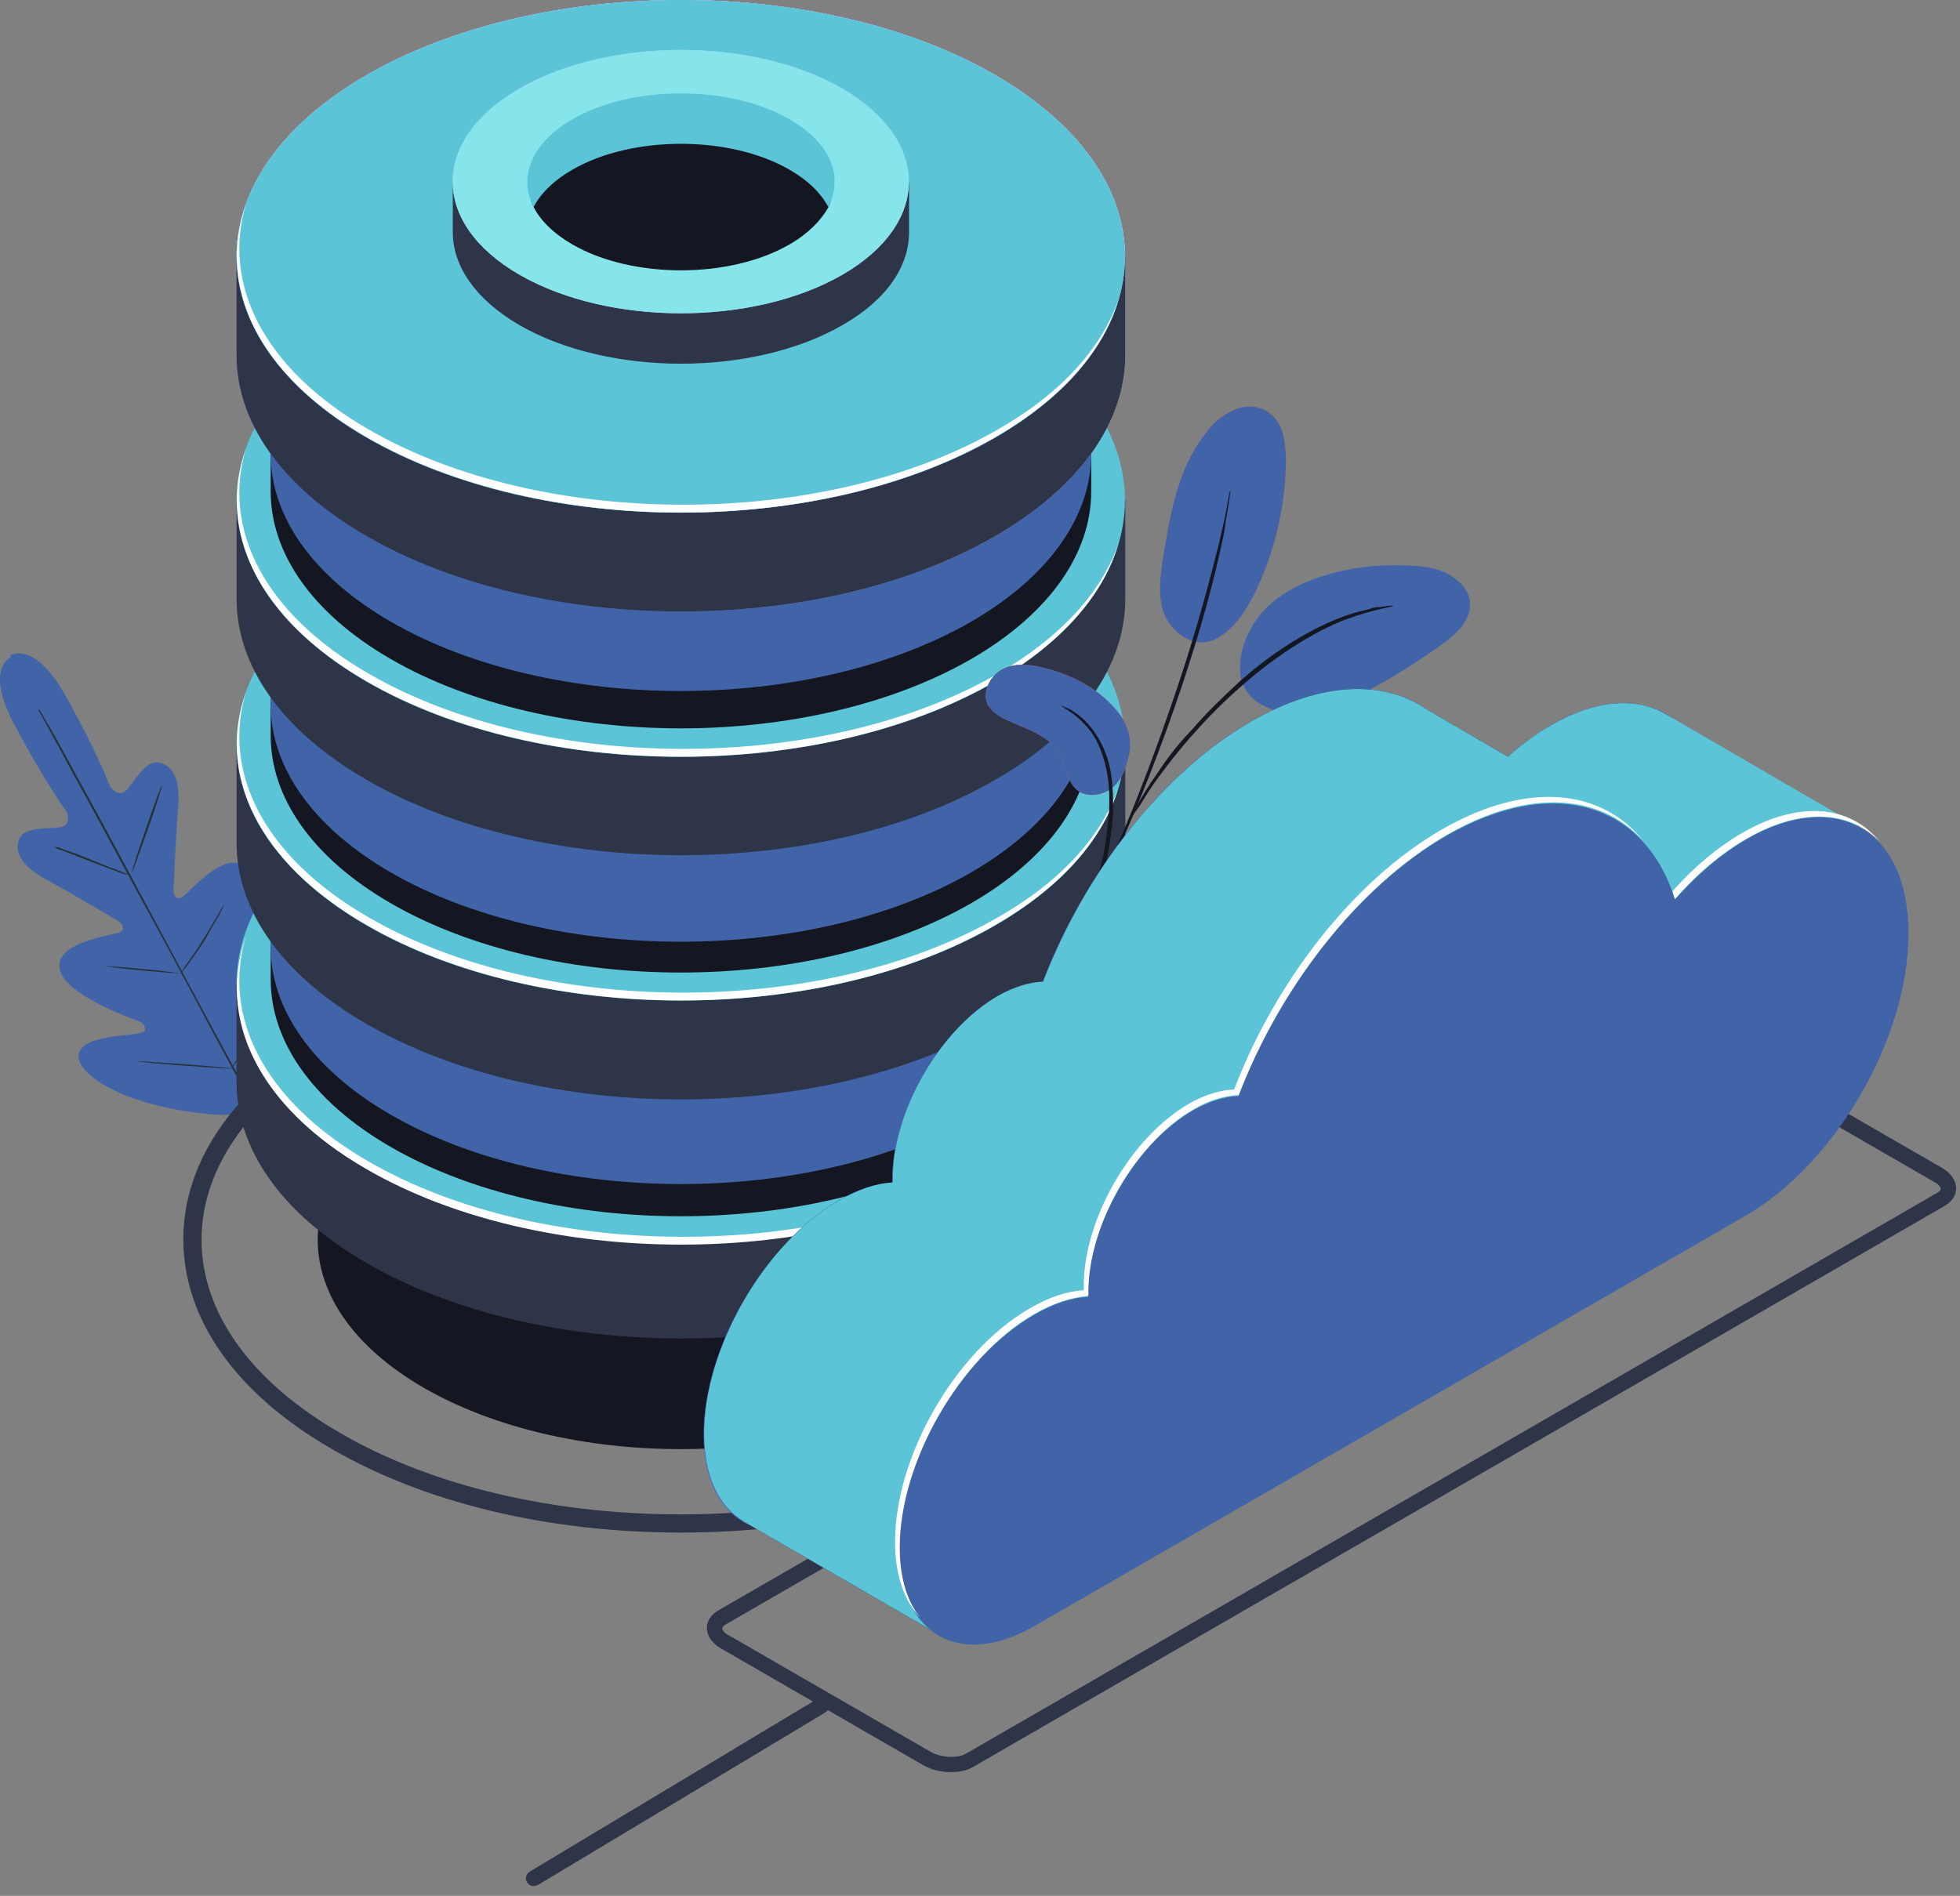 <svg width="154" height="149" viewBox="0 0 154 149" fill="none" xmlns="http://www.w3.org/2000/svg">
<rect x="0" y="0" width="154" height="149" fill="#808080" stroke="none"/>
<path d="M0.865 51.647C0.865 51.647 -1.264 52.491 1.158 57.004C3.58 61.554 5.231 63.793 5.231 63.793C5.231 63.793 5.671 64.857 4.754 65.004C3.837 65.187 1.892 64.894 1.488 65.994C1.085 67.132 1.929 68.196 3.617 69.113C5.305 70.031 8.937 72.159 9.268 72.379C9.598 72.563 9.928 73.076 9.341 73.296C8.717 73.517 4.314 74.067 4.681 76.122C5.048 78.177 10.185 79.975 10.735 80.195C11.286 80.379 11.396 80.635 11.396 80.966C11.359 81.296 9.855 81.296 8.57 81.516C7.323 81.736 5.892 82.14 6.222 83.351C6.552 84.525 9.598 86.983 16.937 87.607L20.349 87.644L22.147 84.708C25.67 78.213 25.229 74.324 24.459 73.407C23.652 72.489 22.477 73.443 21.633 74.397C20.79 75.351 19.909 76.562 19.652 76.415C19.358 76.305 19.248 76.049 19.395 75.462C19.505 74.874 20.826 69.627 19.285 68.159C17.744 66.692 14.882 70.104 14.368 70.471C13.854 70.838 13.634 70.324 13.634 69.921C13.671 69.517 13.818 65.334 14.001 63.426C14.148 61.518 13.744 60.233 12.533 59.94C11.396 59.683 10.552 61.481 9.928 62.105C9.304 62.765 8.644 61.811 8.644 61.811C8.644 61.811 7.69 59.206 5.158 54.693C2.663 50.216 0.754 51.537 0.754 51.537" fill="#4164A9"/>
<path d="M3.03 55.72C3.03 55.72 3.066 55.757 3.103 55.794C3.14 55.867 3.213 55.94 3.286 56.087C3.433 56.344 3.617 56.711 3.91 57.151C4.461 58.069 5.158 59.426 6.075 61.078C7.91 64.38 10.368 69.004 13.084 74.067C15.799 79.168 18.294 83.754 20.092 87.057C21.01 88.745 21.707 90.066 22.221 90.983C22.477 91.46 22.661 91.79 22.808 92.047C22.881 92.194 22.918 92.231 22.954 92.304C22.991 92.378 22.991 92.414 22.991 92.414C22.991 92.414 22.954 92.378 22.918 92.341C22.881 92.267 22.808 92.194 22.734 92.047C22.587 91.79 22.404 91.424 22.11 90.983C21.56 90.066 20.863 88.708 19.945 87.057C18.111 83.754 15.652 79.131 12.937 74.031C10.148 68.967 7.726 64.38 5.892 61.078C4.974 59.39 4.277 58.069 3.763 57.151C3.507 56.674 3.323 56.344 3.176 56.087C3.103 55.94 3.066 55.904 3.03 55.83C3.03 55.757 3.03 55.72 3.03 55.72Z" fill="#263238"/>
<path d="M4.241 66.545C4.241 66.545 4.314 66.545 4.498 66.582C4.681 66.618 4.865 66.692 5.121 66.802C5.672 66.985 6.406 67.242 7.176 67.572C7.984 67.903 8.681 68.196 9.231 68.38C9.488 68.49 9.671 68.563 9.855 68.636C10.002 68.71 10.075 68.71 10.075 68.747C10.075 68.747 10.002 68.747 9.818 68.71C9.635 68.673 9.451 68.6 9.194 68.49C8.644 68.306 7.947 68.013 7.14 67.719C6.332 67.389 5.635 67.132 5.085 66.912C4.828 66.802 4.608 66.765 4.461 66.692C4.351 66.582 4.241 66.545 4.241 66.545Z" fill="#263238"/>
<path d="M11.469 65.114C10.809 66.985 10.332 68.526 10.368 68.563C10.405 68.563 10.956 67.059 11.616 65.187C12.277 63.316 12.754 61.775 12.717 61.738C12.68 61.701 12.093 63.242 11.469 65.114Z" fill="#263238"/>
<path d="M14.148 76.525C14.148 76.525 14.221 76.452 14.295 76.305C14.405 76.159 14.515 75.975 14.698 75.718C15.029 75.241 15.506 74.617 15.946 73.847C16.423 73.113 16.827 72.416 17.12 71.902C17.23 71.682 17.377 71.462 17.45 71.315C17.561 71.168 17.597 71.095 17.597 71.095C17.597 71.095 17.561 71.205 17.524 71.315C17.45 71.462 17.34 71.682 17.23 71.902C16.937 72.416 16.533 73.076 16.093 73.883C15.616 74.617 15.139 75.278 14.808 75.755C14.625 76.012 14.478 76.159 14.368 76.305C14.258 76.489 14.185 76.562 14.148 76.525Z" fill="#263238"/>
<path d="M8.276 75.939C8.276 75.939 8.386 75.939 8.533 75.939C8.68 75.975 8.9 75.939 9.157 75.975C9.707 76.012 10.441 76.085 11.249 76.159C12.056 76.232 12.79 76.305 13.303 76.379C13.56 76.415 13.78 76.452 13.927 76.452C14.074 76.489 14.147 76.489 14.147 76.489C14.147 76.489 14.037 76.489 13.891 76.489C13.744 76.452 13.524 76.489 13.267 76.452C12.716 76.415 11.982 76.342 11.175 76.269C10.368 76.195 9.634 76.122 9.12 76.049C8.863 76.012 8.643 75.975 8.497 75.975C8.35 75.939 8.276 75.939 8.276 75.939Z" fill="#263238"/>
<path d="M10.735 83.424C10.735 83.424 10.845 83.424 11.028 83.424C11.212 83.424 11.505 83.424 11.836 83.46C12.496 83.497 13.487 83.571 14.514 83.644C15.542 83.717 16.496 83.791 17.193 83.864C17.523 83.901 17.817 83.938 18 83.938C18.184 83.938 18.294 83.974 18.294 83.974C18.294 83.974 18.184 83.974 18 83.974C17.817 83.974 17.523 83.974 17.193 83.938C16.532 83.901 15.542 83.828 14.514 83.754C13.487 83.681 12.533 83.607 11.836 83.534C11.505 83.497 11.212 83.46 11.028 83.46C10.845 83.424 10.735 83.46 10.735 83.424Z" fill="#263238"/>
<path d="M18.148 83.974C18.148 83.974 18.184 83.864 18.331 83.681C18.478 83.497 18.625 83.24 18.808 82.947C19.212 82.323 19.762 81.479 20.349 80.525C20.936 79.571 21.45 78.69 21.817 78.03C22 77.736 22.147 77.48 22.257 77.259C22.331 77.076 22.441 76.966 22.441 76.966C22.441 76.966 22.404 77.076 22.331 77.259C22.257 77.443 22.11 77.7 21.927 78.03C21.597 78.69 21.083 79.571 20.496 80.525C19.909 81.479 19.358 82.36 18.955 82.947C18.735 83.24 18.551 83.497 18.441 83.644C18.221 83.901 18.148 83.974 18.148 83.974Z" fill="#263238"/>
<path d="M53.484 120.448C43.136 120.448 33.413 118.137 26.074 113.88C18.552 109.55 14.405 103.679 14.405 97.404C14.405 91.13 18.552 85.295 26.074 80.929C41.192 72.196 65.777 72.196 80.895 80.929C88.417 85.259 92.564 91.13 92.564 97.404C92.564 103.679 88.417 109.514 80.895 113.88C73.593 118.137 63.832 120.448 53.484 120.448ZM53.484 75.828C43.834 75.828 34.147 77.957 26.808 82.213C19.726 86.286 15.836 91.68 15.836 97.441C15.836 103.165 19.726 108.596 26.808 112.669C33.926 116.779 43.393 119.017 53.484 119.017C63.575 119.017 73.079 116.742 80.161 112.669C87.243 108.596 91.132 103.202 91.132 97.441C91.132 91.717 87.243 86.286 80.161 82.213C72.822 77.957 63.172 75.828 53.484 75.828Z" fill="#2F3549"/>
<path d="M73.63 109.073C62.511 115.495 44.458 115.495 33.303 109.073C22.184 102.652 22.184 92.231 33.303 85.809C44.421 79.388 62.475 79.388 73.63 85.809C84.785 92.231 84.785 102.652 73.63 109.073Z" fill="#141621"/>
<path d="M88.416 85.038V77.296H85.738C84.05 74.948 81.518 72.709 78.179 70.801C64.529 62.912 42.439 62.912 28.825 70.801C25.486 72.709 22.991 74.948 21.266 77.296H18.588V85.038C18.588 90.212 22 95.35 28.825 99.276C42.475 107.165 64.565 107.165 78.179 99.276C85.004 95.35 88.416 90.176 88.416 85.038Z" fill="#2F3549"/>
<path d="M78.18 91.534C64.529 99.386 42.44 99.386 28.826 91.534C15.176 83.644 15.176 70.911 28.826 63.022C42.476 55.17 64.566 55.17 78.18 63.022C91.793 70.875 91.793 83.644 78.18 91.534Z" fill="#5BC4D6"/>
<path d="M85.738 76.966V66.398H83.28C81.702 64.196 79.39 62.178 76.308 60.38C63.722 53.115 43.32 53.115 30.697 60.38C27.615 62.142 25.303 64.196 23.725 66.398H21.267V76.966C21.267 81.736 24.422 86.506 30.697 90.139C43.283 97.405 63.685 97.405 76.308 90.139C82.582 86.506 85.738 81.736 85.738 76.966Z" fill="#141621"/>
<path d="M85.738 74.434V63.866H83.28C81.702 61.665 79.39 59.647 76.308 57.849C63.722 50.583 43.32 50.583 30.697 57.849C27.615 59.61 25.303 61.665 23.725 63.866H21.267V74.434C21.267 79.204 24.422 83.975 30.697 87.607C43.283 94.873 63.685 94.873 76.308 87.607C82.582 83.975 85.738 79.204 85.738 74.434Z" fill="#4164A9"/>
<path d="M76.271 79.571C63.685 86.837 43.283 86.837 30.66 79.571C18.074 72.306 18.074 60.527 30.66 53.262C43.247 45.996 63.648 45.996 76.271 53.262C88.894 60.527 88.894 72.306 76.271 79.571Z" fill="#BCBEFF"/>
<path d="M88.416 66.251V58.509H85.738C84.05 56.16 81.518 53.922 78.179 52.014C64.529 44.125 42.439 44.125 28.825 52.014C25.486 53.922 22.991 56.16 21.266 58.509H18.588V66.251C18.588 71.425 22 76.562 28.825 80.489C42.475 88.378 64.565 88.378 78.179 80.489C85.004 76.562 88.416 71.389 88.416 66.251Z" fill="#2F3549"/>
<path d="M78.18 72.746C64.529 80.599 42.44 80.599 28.826 72.746C15.176 64.857 15.176 52.124 28.826 44.235C42.476 36.382 64.566 36.382 78.18 44.235C91.793 52.124 91.793 64.893 78.18 72.746Z" fill="#5BC4D6"/>
<path d="M85.738 57.812V47.244H83.28C81.702 45.042 79.39 43.024 76.308 41.226C63.722 33.961 43.32 33.961 30.697 41.226C27.615 42.987 25.303 45.042 23.725 47.244H21.267V57.812C21.267 62.582 24.422 67.352 30.697 70.985C43.283 78.25 63.685 78.25 76.308 70.985C82.582 67.352 85.738 62.582 85.738 57.812Z" fill="#141621"/>
<path d="M85.738 55.39V44.822H83.28C81.702 42.62 79.39 40.602 76.308 38.804C63.722 31.539 43.32 31.539 30.697 38.804C27.615 40.565 25.303 42.62 23.725 44.822H21.267V55.39C21.267 60.16 24.422 64.93 30.697 68.563C43.283 75.828 63.685 75.828 76.308 68.563C82.582 64.93 85.738 60.16 85.738 55.39Z" fill="#4164A9"/>
<path d="M76.271 60.417C63.685 67.682 43.283 67.682 30.66 60.417C18.074 53.151 18.074 41.373 30.66 34.107C43.247 26.842 63.648 26.842 76.271 34.107C88.894 41.336 88.894 53.115 76.271 60.417Z" fill="#BCBEFF"/>
<path d="M88.416 47.06V39.318H85.738C84.05 36.97 81.518 34.731 78.179 32.823C64.529 24.934 42.439 24.934 28.825 32.823C25.486 34.731 22.991 36.97 21.266 39.318H18.588V47.06C18.588 52.234 22 57.371 28.825 61.298C42.475 69.187 64.565 69.187 78.179 61.298C85.004 57.371 88.416 52.234 88.416 47.06Z" fill="#2F3549"/>
<path d="M78.18 53.592C64.529 61.445 42.44 61.445 28.826 53.592C15.176 45.703 15.176 32.97 28.826 25.081C42.476 17.228 64.566 17.228 78.18 25.081C91.793 32.933 91.793 45.703 78.18 53.592Z" fill="#5BC4D6"/>
<path d="M85.738 38.621V28.053H83.28C81.702 25.851 79.39 23.833 76.308 22.035C63.722 14.77 43.32 14.77 30.697 22.035C27.615 23.796 25.303 25.851 23.725 28.053H21.267V38.621C21.267 43.391 24.422 48.161 30.697 51.794C43.283 59.059 63.685 59.059 76.308 51.794C82.582 48.161 85.738 43.391 85.738 38.621Z" fill="#141621"/>
<path d="M85.738 35.685V25.117H83.28C81.702 22.916 79.39 20.898 76.308 19.099C63.722 11.834 43.32 11.834 30.697 19.099C27.615 20.861 25.303 22.916 23.725 25.117H21.267V35.685C21.267 40.455 24.422 45.226 30.697 48.858C43.283 56.124 63.685 56.124 76.308 48.858C82.582 45.226 85.738 40.455 85.738 35.685Z" fill="#4164A9"/>
<path d="M76.271 41.226C63.685 48.492 43.283 48.492 30.66 41.226C18.074 33.961 18.074 22.182 30.66 14.916C43.247 7.651 63.648 7.651 76.271 14.916C88.894 22.182 88.894 33.961 76.271 41.226Z" fill="#BCBEFF"/>
<path d="M88.417 27.906V20.164H85.739C84.051 17.815 81.519 15.577 78.18 13.669C64.529 5.78 42.44 5.78 28.826 13.669C25.487 15.577 22.992 17.815 21.267 20.164H18.588V27.906C18.588 33.08 22.001 38.217 28.826 42.144C42.476 50.033 64.566 50.033 78.18 42.144C85.005 38.217 88.417 33.043 88.417 27.906Z" fill="url(#paint0_linear)"/>
<path d="M78.179 34.401C64.529 42.253 42.439 42.253 28.826 34.401C15.176 26.512 15.176 13.779 28.826 5.889C42.476 -1.963 64.566 -1.963 78.179 5.889C91.793 13.779 91.793 26.548 78.179 34.401Z" fill="#BCBEFF"/>
<path d="M78.179 34.401C64.529 42.253 42.439 42.253 28.826 34.401C15.176 26.512 15.176 13.779 28.826 5.889C42.476 -1.963 64.566 -1.963 78.179 5.889C91.793 13.779 91.793 26.548 78.179 34.401Z" fill="#BCBEFF"/>
<path d="M88.417 27.906V20.164H85.739C84.051 17.815 81.519 15.577 78.18 13.669C64.529 5.78 42.44 5.78 28.826 13.669C25.487 15.577 22.992 17.815 21.267 20.164H18.588V27.906C18.588 33.08 22.001 38.217 28.826 42.144C42.476 50.033 64.566 50.033 78.18 42.144C85.005 38.217 88.417 33.043 88.417 27.906Z" fill="#2F3549"/>
<path d="M78.179 34.401C64.529 42.253 42.439 42.253 28.826 34.401C15.176 26.512 15.176 13.779 28.826 5.889C42.476 -1.963 64.566 -1.963 78.179 5.889C91.793 13.779 91.793 26.548 78.179 34.401Z" fill="#BCBEFF"/>
<path d="M78.179 34.401C64.529 42.253 42.439 42.253 28.826 34.401C15.176 26.512 15.176 13.779 28.826 5.889C42.476 -1.963 64.566 -1.963 78.179 5.889C91.793 13.779 91.793 26.548 78.179 34.401Z" fill="#5BC4D6"/>
<path d="M78.363 33.777C64.713 41.63 42.623 41.63 29.01 33.777C20.643 28.97 17.451 22.292 19.322 16.054C17.047 22.475 20.203 29.41 28.826 34.364C42.476 42.253 64.566 42.253 78.18 34.364C83.464 31.319 86.693 27.539 87.867 23.576C86.546 27.355 83.39 30.915 78.363 33.777Z" fill="white"/>
<path d="M78.363 52.968C64.713 60.82 42.623 60.82 29.01 52.968C20.643 48.161 17.451 41.483 19.322 35.245C17.047 41.666 20.203 48.601 28.826 53.555C42.476 61.444 64.566 61.444 78.18 53.555C83.464 50.509 86.693 46.73 87.867 42.767C86.546 46.51 83.39 50.069 78.363 52.968Z" fill="white"/>
<path d="M78.363 72.122C64.713 79.975 42.623 79.975 29.01 72.122C20.643 67.315 17.451 60.637 19.322 54.399C17.047 60.82 20.203 67.756 28.826 72.709C42.476 80.599 64.566 80.599 78.18 72.709C83.464 69.664 86.693 65.884 87.867 61.921C86.546 65.701 83.39 69.26 78.363 72.122Z" fill="white"/>
<path d="M78.363 91.314C64.713 99.166 42.623 99.166 29.01 91.314C20.643 86.507 17.451 79.828 19.322 73.59C17.047 80.012 20.203 86.947 28.826 91.901C42.476 99.79 64.566 99.79 78.18 91.901C83.464 88.855 86.693 85.076 87.867 81.113C86.546 84.855 83.39 88.415 78.363 91.314Z" fill="white"/>
<path d="M71.427 18.255V14.292H70.07C69.189 13.081 67.905 11.944 66.18 10.953C59.172 6.917 47.833 6.917 40.824 10.953C39.1 11.944 37.816 13.081 36.935 14.292H35.577V18.255C35.577 20.897 37.339 23.539 40.824 25.557C47.833 29.594 59.172 29.594 66.18 25.557C69.666 23.576 71.427 20.934 71.427 18.255Z" fill="#2F3549"/>
<path d="M66.181 21.595C59.172 25.631 47.834 25.631 40.825 21.595C33.816 17.558 33.816 10.99 40.825 6.954C47.834 2.917 59.172 2.917 66.181 6.954C73.153 11.027 73.153 17.558 66.181 21.595Z" fill="#BCBEFF"/>
<path d="M66.181 21.595C59.172 25.631 47.834 25.631 40.825 21.595C33.816 17.558 33.816 10.99 40.825 6.954C47.834 2.917 59.172 2.917 66.181 6.954C73.153 11.027 73.153 17.558 66.181 21.595Z" fill="#86E5EA"/>
<path d="M62.034 19.209C57.337 21.925 49.668 21.925 44.971 19.209C43.503 18.365 42.476 17.338 41.925 16.274C40.715 13.889 43.76 12.201 46.989 10.329C51.686 7.614 55.062 6.917 59.759 9.669C62.988 11.54 66.29 13.925 65.079 16.31C64.492 17.338 63.502 18.365 62.034 19.209Z" fill="#141621"/>
<path d="M44.971 13.338C49.668 10.623 57.337 10.623 62.034 13.338C63.502 14.182 64.529 15.21 65.08 16.274C66.29 13.889 65.3 11.247 62.034 9.375C57.337 6.66 49.668 6.66 44.971 9.375C41.742 11.247 40.715 13.925 41.926 16.274C42.476 15.21 43.504 14.182 44.971 13.338Z" fill="#5BC4D6"/>
<g opacity="0.51">
<path opacity="0.51" d="M78.275 83.627C78.582 84.056 79.284 84.079 79.845 83.679C80.406 83.278 80.612 82.606 80.306 82.177C80 81.749 79.297 81.725 78.737 82.126C78.176 82.526 77.969 83.198 78.275 83.627Z" fill="#6767C1"/>
</g>
<path d="M87.904 56.05C86.583 54.325 84.565 53.188 82.436 52.601C81.299 52.271 80.088 52.05 78.987 52.491C77.886 52.931 77.116 54.289 77.593 55.353C77.923 55.977 78.584 56.344 79.207 56.637C80.748 57.334 82.546 57.848 83.354 59.389C83.794 60.233 83.831 61.334 84.528 61.995C85.188 62.655 86.399 62.582 87.17 62.068C87.977 61.554 88.381 60.637 88.601 59.719C88.638 59.683 89.298 57.811 87.904 56.05Z" fill="#E8505B"/>
<path d="M87.904 56.05C86.583 54.325 84.565 53.188 82.436 52.601C81.299 52.271 80.088 52.05 78.987 52.491C77.886 52.931 77.116 54.289 77.593 55.353C77.923 55.977 78.584 56.344 79.207 56.637C80.748 57.334 82.546 57.848 83.354 59.389C83.794 60.233 83.831 61.334 84.528 61.995C85.188 62.655 86.399 62.582 87.17 62.068C87.977 61.554 88.381 60.637 88.601 59.719C88.638 59.683 89.298 57.811 87.904 56.05Z" fill="#4164A9"/>
<path d="M95.683 50.142C93.885 51.17 92.05 49.702 91.463 48.234C90.949 46.84 91.169 45.262 91.39 43.794C91.94 40.382 92.527 36.896 94.655 34.144C95.243 33.3 96.05 32.602 97.004 32.199C97.958 31.795 99.132 31.869 99.903 32.602C100.857 33.373 100.967 34.767 101.04 35.942C101.04 39.464 100.27 43.024 98.765 46.253C98.031 47.794 97.114 49.298 95.683 50.142Z" fill="#E8505B"/>
<path d="M95.683 50.142C93.885 51.17 92.05 49.702 91.463 48.234C90.949 46.84 91.169 45.262 91.39 43.794C91.94 40.382 92.527 36.896 94.655 34.144C95.243 33.3 96.05 32.602 97.004 32.199C97.958 31.795 99.132 31.869 99.903 32.602C100.857 33.373 100.967 34.767 101.04 35.942C101.04 39.464 100.27 43.024 98.765 46.253C98.031 47.794 97.114 49.298 95.683 50.142Z" fill="#4164A9"/>
<path d="M97.591 53.738C97.078 51.757 97.848 49.665 99.169 48.124C100.49 46.62 102.435 45.702 104.343 45.152C106.582 44.492 109.003 44.308 111.352 44.492C112.269 44.565 113.223 44.748 114.03 45.262C114.838 45.776 115.498 46.546 115.498 47.464C115.535 48.858 114.361 49.886 113.223 50.693C111.242 52.124 109.224 53.371 107.059 54.509C105.334 55.353 103.463 56.197 101.518 56.05C99.573 55.903 97.958 55.023 97.555 53.445" fill="#4164A9"/>
<path d="M84.712 73.443C84.712 73.443 84.748 73.186 84.932 72.709C85.115 72.159 85.335 71.535 85.666 70.691C85.996 69.884 86.326 68.856 86.583 67.682C86.84 66.545 87.023 65.26 87.133 63.866C87.207 62.508 87.133 61.187 86.84 60.086C86.546 58.912 86.106 57.958 85.519 57.261C84.932 56.564 84.381 56.123 83.978 55.867C83.537 55.61 83.354 55.426 83.354 55.426C83.354 55.426 83.574 55.536 84.088 55.757C84.528 56.013 85.152 56.454 85.702 57.151C86.253 57.848 86.84 58.839 87.133 60.013C87.427 61.187 87.464 62.508 87.464 63.903C87.354 65.297 87.17 66.581 86.913 67.792C86.62 68.966 86.253 69.957 85.923 70.801C85.592 71.608 85.299 72.305 85.079 72.746C84.895 73.186 84.748 73.48 84.712 73.443Z" fill="#141621"/>
<path d="M85.262 71.902C85.262 71.902 85.299 71.792 85.409 71.572C85.519 71.351 85.666 71.021 85.849 70.654C86.216 69.847 86.767 68.673 87.464 67.205C88.748 64.306 90.399 60.16 91.977 55.573C93.592 50.95 94.766 46.73 95.537 43.647C95.757 42.84 95.903 42.143 96.05 41.519C96.197 40.895 96.307 40.382 96.38 39.941C96.454 39.501 96.527 39.171 96.564 38.914C96.601 38.657 96.674 38.547 96.674 38.547C96.674 38.547 96.674 38.694 96.637 38.877C96.601 39.134 96.564 39.464 96.491 39.905C96.417 40.345 96.307 40.859 96.234 41.519C96.124 42.18 95.977 42.84 95.793 43.647C95.096 46.766 93.885 51.023 92.271 55.646C90.656 60.27 89.005 64.306 87.611 67.278C86.913 68.746 86.326 69.847 85.959 70.691C85.776 71.094 85.593 71.351 85.482 71.572C85.372 71.828 85.262 71.902 85.262 71.902Z" fill="#141621"/>
<path d="M88.931 64.196C88.931 64.196 89.078 63.866 89.371 63.242C89.702 62.655 90.215 61.774 90.949 60.747C91.647 59.683 92.527 58.509 93.665 57.334C94.729 56.087 96.013 54.839 97.407 53.555C100.233 51.023 103.242 49.298 105.554 48.454C106.141 48.234 106.691 48.087 107.168 47.977C107.425 47.904 107.645 47.867 107.792 47.794C108.012 47.757 108.196 47.684 108.379 47.721C109.04 47.61 109.406 47.574 109.48 47.61C109.517 47.684 107.939 47.867 105.664 48.711C103.389 49.592 100.416 51.39 97.628 53.848C96.233 55.059 94.949 56.344 93.885 57.554C92.784 58.765 91.867 59.94 91.169 60.894C90.436 61.848 89.922 62.728 89.555 63.316C89.151 63.866 88.931 64.196 88.931 64.196Z" fill="#141621"/>
<path d="M41.925 148.226C41.705 148.226 41.521 148.116 41.411 147.932C41.228 147.639 41.338 147.272 41.631 147.088L64.235 133.512C64.528 133.328 64.895 133.438 65.079 133.732C65.262 134.025 65.152 134.392 64.859 134.576L42.255 148.153C42.145 148.189 42.035 148.226 41.925 148.226Z" fill="#2F3549"/>
<path d="M74.693 139.273C73.922 139.273 73.151 139.089 72.528 138.722L56.639 129.549C55.942 129.145 55.538 128.558 55.538 127.934C55.538 127.384 55.869 126.907 56.419 126.577L132.779 82.47C133.807 81.883 135.531 81.92 136.706 82.617L152.594 91.791C153.291 92.194 153.695 92.781 153.695 93.405C153.695 93.956 153.365 94.433 152.814 94.763L76.454 138.869C75.977 139.163 75.353 139.273 74.693 139.273ZM134.504 83.314C134.064 83.314 133.66 83.388 133.367 83.571L57.006 127.677C56.823 127.787 56.749 127.898 56.749 127.971C56.749 128.118 56.896 128.338 57.263 128.521L73.151 137.695C73.922 138.135 75.206 138.209 75.867 137.842L152.227 93.735C152.411 93.625 152.484 93.515 152.484 93.442C152.484 93.295 152.337 93.075 151.97 92.891L136.082 83.718C135.642 83.461 135.054 83.314 134.504 83.314Z" fill="#2F3549"/>
<path d="M121.845 57.005C119.826 58.179 117.955 59.794 116.23 61.738C113.882 54.216 106.727 51.868 98.25 56.748C91.242 60.784 85.15 68.747 81.921 77.186C80.857 77.223 79.646 77.59 78.399 78.287C73.812 80.929 70.106 87.351 70.106 92.635C70.106 92.745 70.106 92.855 70.106 92.965C68.785 93.038 67.354 93.515 65.849 94.396C60.015 97.772 55.282 105.991 55.282 112.743C55.282 119.495 60.015 122.21 65.849 118.871L121.808 86.58C128.853 82.507 134.577 72.6 134.577 64.454C134.614 56.234 128.89 52.932 121.845 57.005Z" fill="url(#paint1_linear)"/>
<path d="M121.845 57.005C120.671 57.665 119.57 58.509 118.469 59.463L112.231 55.83C108.782 53.408 103.828 53.519 98.288 56.711C91.279 60.747 85.188 68.71 81.959 77.15C80.895 77.186 79.684 77.553 78.436 78.251C73.849 80.892 70.143 87.314 70.143 92.598C70.143 92.708 70.143 92.818 70.143 92.928C68.822 93.001 67.391 93.478 65.887 94.359C60.052 97.735 55.319 105.955 55.319 112.706C55.319 116.045 56.493 118.394 58.364 119.531L58.401 119.568L73.739 128.448L77.078 112.339L121.845 86.507C128.891 82.434 134.615 72.526 134.615 64.38C134.615 56.234 128.891 52.931 121.845 57.005Z" fill="url(#paint2_radial)"/>
<path d="M146.467 65.187L130.945 56.161C128.634 54.766 125.405 54.95 121.845 57.005C120.671 57.665 119.57 58.509 118.469 59.463L112.231 55.83C108.782 53.408 103.828 53.519 98.288 56.711C91.279 60.747 85.188 68.71 81.959 77.15C80.895 77.186 79.684 77.553 78.436 78.251C73.849 80.892 70.143 87.314 70.143 92.598C70.143 92.708 70.143 92.818 70.143 92.928C68.822 93.001 67.391 93.478 65.887 94.359C60.052 97.735 55.319 105.955 55.319 112.706C55.319 116.045 56.493 118.394 58.364 119.531L58.401 119.568L73.739 128.448L77.078 112.339L121.845 86.507C127.57 83.204 132.413 76.085 134.028 69.15L146.467 65.187Z" fill="#5BC4D6"/>
<path d="M137.219 65.958C135.201 67.132 133.33 68.747 131.605 70.691C129.256 63.169 122.101 60.821 113.625 65.701C106.616 69.737 100.525 77.7 97.296 86.14C96.232 86.176 95.021 86.543 93.773 87.24C89.186 89.882 85.48 96.304 85.48 101.588C85.48 101.698 85.48 101.808 85.48 101.918C84.159 101.991 82.728 102.468 81.224 103.349C75.389 106.725 70.656 114.944 70.656 121.696C70.656 128.448 75.389 131.163 81.224 127.824L137.182 95.533C144.228 91.46 149.952 81.553 149.952 73.407C149.989 65.187 144.264 61.885 137.219 65.958Z" fill="#4164A9"/>
<path d="M131.606 70.655C133.294 68.71 135.202 67.095 137.22 65.921C141.55 63.426 145.366 63.72 147.678 66.141C145.403 63.316 141.403 62.839 136.853 65.481C134.908 66.618 133.074 68.16 131.422 70.031C131.459 70.251 131.532 70.471 131.606 70.655Z" fill="white"/>
<path d="M70.693 121.623C70.693 114.871 75.427 106.651 81.261 103.276C82.766 102.395 84.233 101.955 85.517 101.845C85.517 101.734 85.517 101.624 85.517 101.514C85.517 96.23 89.224 89.809 93.81 87.167C95.058 86.433 96.269 86.103 97.333 86.066C100.562 77.626 106.653 69.701 113.662 65.627C120.083 61.921 125.734 62.362 129.11 66.068C125.771 61.958 119.937 61.371 113.295 65.187C106.286 69.224 100.195 77.186 96.966 85.626C95.902 85.662 94.691 86.029 93.444 86.727C88.857 89.369 85.151 95.79 85.151 101.074C85.151 101.184 85.151 101.294 85.151 101.404C83.83 101.478 82.398 101.955 80.894 102.835C75.06 106.211 70.326 114.431 70.326 121.182C70.326 123.824 71.06 125.843 72.308 127.127C71.28 125.879 70.693 124.008 70.693 121.623Z" fill="white"/>
<defs>
<linearGradient id="paint0_linear" x1="18.582" y1="27.899" x2="88.4" y2="27.899" gradientUnits="userSpaceOnUse">
<stop stop-color="#5761D7"/>
<stop offset="0.178" stop-color="#5C66D9"/>
<stop offset="0.388" stop-color="#6A73DF"/>
<stop offset="0.613" stop-color="#8289E8"/>
<stop offset="0.849" stop-color="#A3A7F5"/>
<stop offset="1" stop-color="#BCBEFF"/>
</linearGradient>
<linearGradient id="paint1_linear" x1="55.305" y1="103.248" x2="134.608" y2="103.248" gradientUnits="userSpaceOnUse">
<stop stop-color="#5761D7"/>
<stop offset="0.178" stop-color="#5C66D9"/>
<stop offset="0.388" stop-color="#6A73DF"/>
<stop offset="0.613" stop-color="#8289E8"/>
<stop offset="0.849" stop-color="#A3A7F5"/>
<stop offset="1" stop-color="#BCBEFF"/>
</linearGradient>
<radialGradient id="paint2_radial" cx="0" cy="0" r="1" gradientUnits="userSpaceOnUse" gradientTransform="translate(73.943 79.444) scale(37.829)">
<stop stop-color="#2B237C"/>
<stop offset="1" stop-color="#180D5B"/>
</radialGradient>
</defs>
</svg>
